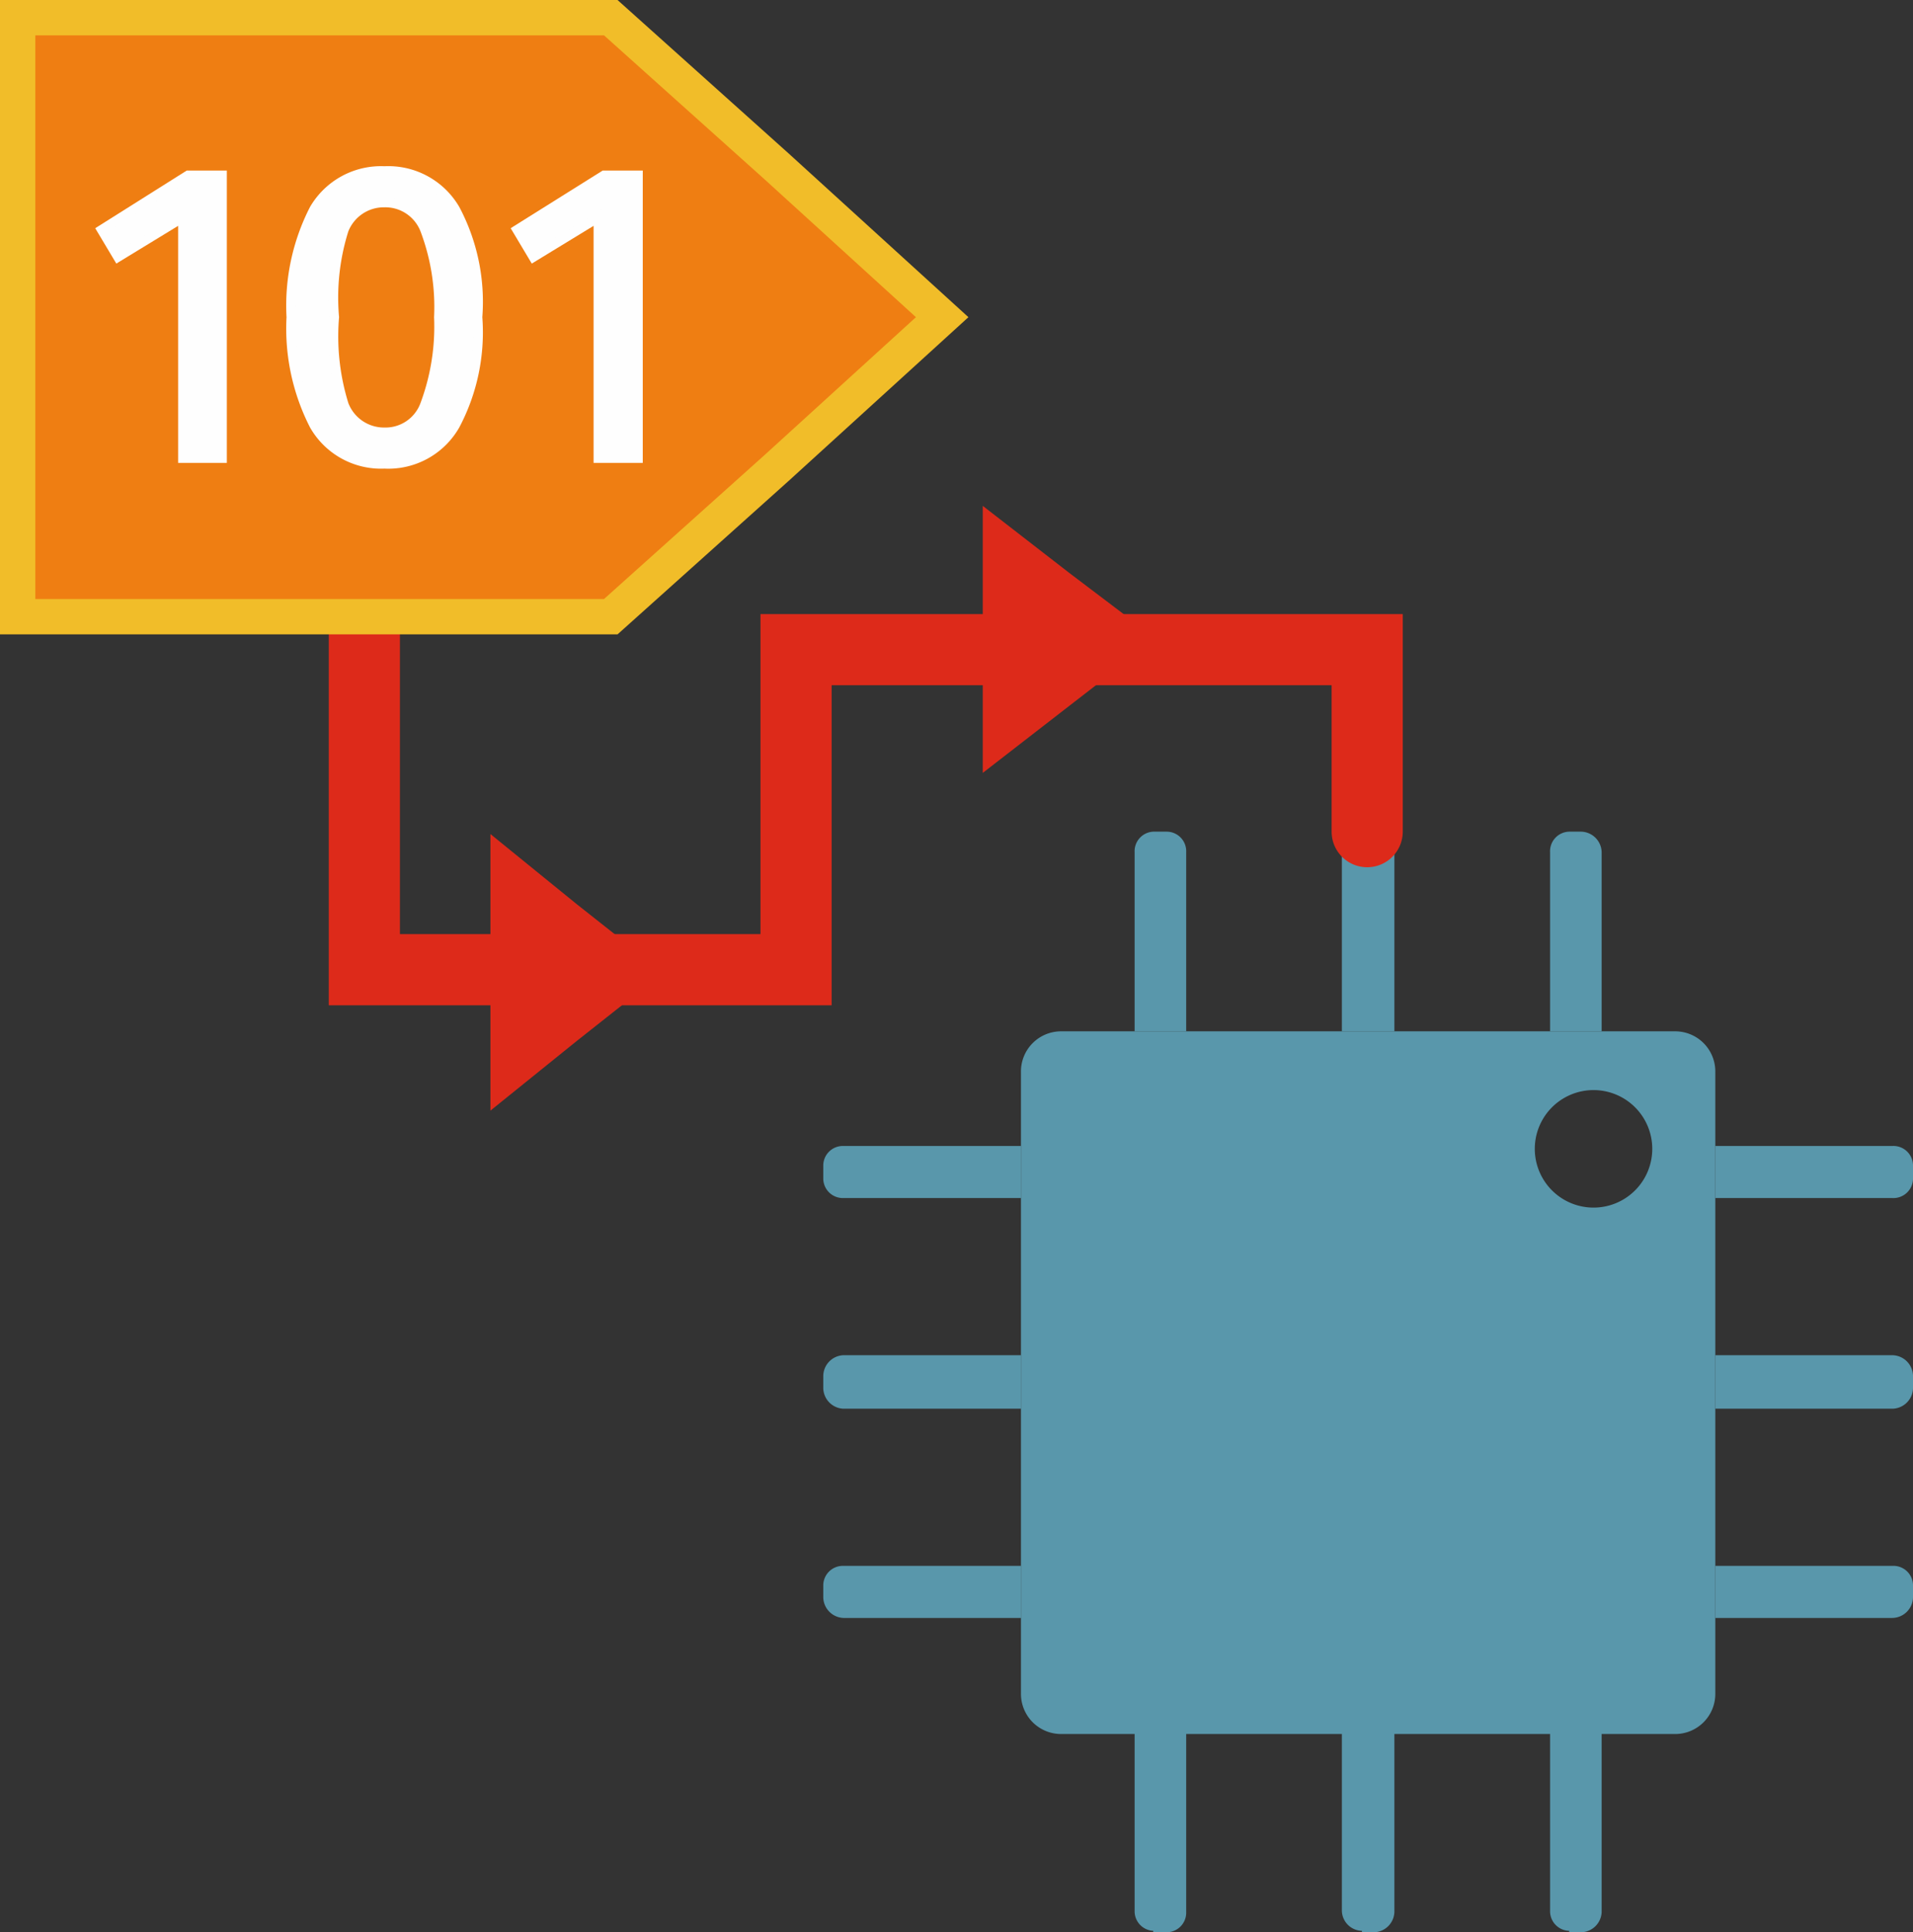 <svg xmlns="http://www.w3.org/2000/svg" viewBox="0 0 40.06 40.45"><rect x="0" y="0" width="40.06" height="40.45" fill="#333333" stroke="none"/><defs><style>.cls-1{fill:#5997ab;}.cls-1,.cls-3,.cls-6{fill-rule:evenodd;}.cls-2,.cls-5{fill:none;}.cls-2{stroke:#dd2a1a;stroke-linecap:round;stroke-width:1.49px;}.cls-2,.cls-3,.cls-5{stroke-miterlimit:10;}.cls-3{fill:#ef7e12;stroke:#f1bd29;stroke-width:0.74px;}.cls-4{fill:#fefefe;}.cls-5{stroke:#fefefe;stroke-width:0.2px;}.cls-6{fill:#dd2a1a;}</style></defs><g id="Слой_2" data-name="Слой 2"><g id="Слой_1-2" data-name="Слой 1"><path class="cls-1" d="M24.15,17.41h.29a.41.41,0,0,1,.4.43v3.75H23.76V17.84a.41.41,0,0,1,.39-.43Z"/><path class="cls-1" d="M28.52,17.41h.26a.44.44,0,0,1,.42.43v3.75H28.1V17.84a.43.43,0,0,1,.42-.43Z"/><path class="cls-1" d="M32.86,17.41h.25a.44.44,0,0,1,.43.43v3.75H32.46V17.84a.41.41,0,0,1,.4-.43Z"/><path class="cls-1" d="M17.24,33.44v-.26a.41.41,0,0,1,.42-.4h3.72v1.09H17.66a.44.44,0,0,1-.42-.43Z"/><path class="cls-1" d="M17.24,29.06V28.8a.44.44,0,0,1,.42-.43h3.72v1.12H17.66a.44.44,0,0,1-.42-.43Z"/><path class="cls-1" d="M17.24,24.68v-.29a.41.41,0,0,1,.42-.4h3.72v1.09H17.66a.41.41,0,0,1-.42-.4Z"/><path class="cls-1" d="M40.06,33.44v-.26a.41.41,0,0,0-.43-.4H35.92v1.09h3.71a.44.44,0,0,0,.43-.43Z"/><path class="cls-1" d="M40.06,29.06V28.8a.44.44,0,0,0-.43-.43H35.92v1.12h3.71a.44.44,0,0,0,.43-.43Z"/><path class="cls-1" d="M40.06,24.68v-.29a.41.41,0,0,0-.43-.4H35.92v1.09h3.71a.41.41,0,0,0,.43-.4Z"/><path class="cls-1" d="M24.15,40.45h.29a.41.41,0,0,0,.4-.42V36.27H23.76V40a.41.41,0,0,0,.39.42Z"/><path class="cls-1" d="M28.52,40.45h.26A.44.44,0,0,0,29.2,40V36.27H28.1V40a.43.43,0,0,0,.42.42Z"/><path class="cls-1" d="M32.86,40.45h.25a.44.44,0,0,0,.43-.42V36.27H32.46V40a.41.41,0,0,0,.4.42Z"/><path class="cls-1" d="M22.23,21.59H35.07a.84.84,0,0,1,.85.86v13a.84.84,0,0,1-.85.85H22.23a.84.84,0,0,1-.85-.85v-13a.84.84,0,0,1,.85-.86Zm11.14,1.23a1.23,1.23,0,0,1,0,2.46,1.23,1.23,0,0,1,0-2.46Z"/><polyline class="cls-2" points="7.63 12.91 7.63 20.3 16.67 20.3 16.67 13.6 28.63 13.6 28.63 17.41"/><polygon class="cls-3" points="0.37 0.37 12.79 0.37 16.27 3.49 19.73 6.64 16.27 9.79 12.79 12.91 0.37 12.91 0.37 0.37"/><polygon class="cls-4" points="4.65 3.67 4.65 9.59 3.83 9.59 3.83 4.55 2.47 5.38 2.13 4.81 3.94 3.67 4.65 3.67"/><path class="cls-4" d="M8.05,3.58a1.62,1.62,0,0,1,1.48.8A4.13,4.13,0,0,1,10,6.64,4.15,4.15,0,0,1,9.53,8.9a1.61,1.61,0,0,1-1.48.81A1.61,1.61,0,0,1,6.58,8.9,4.44,4.44,0,0,1,6.1,6.64a4.42,4.42,0,0,1,.48-2.26,1.62,1.62,0,0,1,1.47-.8Zm0,.66a.9.9,0,0,0-.85.57A4.72,4.72,0,0,0,7,6.64,4.82,4.82,0,0,0,7.2,8.47a.9.9,0,0,0,.85.58.88.88,0,0,0,.85-.58,4.67,4.67,0,0,0,.29-1.83A4.57,4.57,0,0,0,8.9,4.81a.89.89,0,0,0-.85-.57Z"/><polygon class="cls-4" points="13.36 3.67 13.36 9.59 12.53 9.59 12.53 4.55 11.17 5.38 10.83 4.81 12.65 3.67 13.36 3.67"/><polygon class="cls-5" points="4.65 3.67 4.65 9.59 3.83 9.59 3.83 4.55 2.47 5.38 2.13 4.81 3.94 3.67 4.65 3.67"/><path class="cls-5" d="M8.05,3.58a1.62,1.62,0,0,1,1.48.8A4.13,4.13,0,0,1,10,6.64,4.15,4.15,0,0,1,9.53,8.9a1.61,1.61,0,0,1-1.48.81A1.61,1.61,0,0,1,6.58,8.9,4.44,4.44,0,0,1,6.1,6.64a4.42,4.42,0,0,1,.48-2.26,1.62,1.62,0,0,1,1.47-.8Zm0,.66a.9.9,0,0,0-.85.57A4.72,4.72,0,0,0,7,6.64,4.82,4.82,0,0,0,7.2,8.47a.9.9,0,0,0,.85.58.88.88,0,0,0,.85-.58,4.67,4.67,0,0,0,.29-1.83A4.57,4.57,0,0,0,8.9,4.81a.89.89,0,0,0-.85-.57Z"/><polygon class="cls-5" points="13.36 3.67 13.36 9.59 12.53 9.59 12.53 4.55 11.17 5.38 10.83 4.81 12.65 3.67 13.36 3.67"/><polygon class="cls-6" points="13.89 20.36 12.08 18.93 10.27 17.46 10.27 20.36 10.27 23.25 12.08 21.79 13.89 20.36"/><polygon class="cls-6" points="24.21 13.37 22.4 12 20.58 10.59 20.58 13.37 20.58 16.18 22.4 14.77 24.21 13.37"/></g></g></svg>